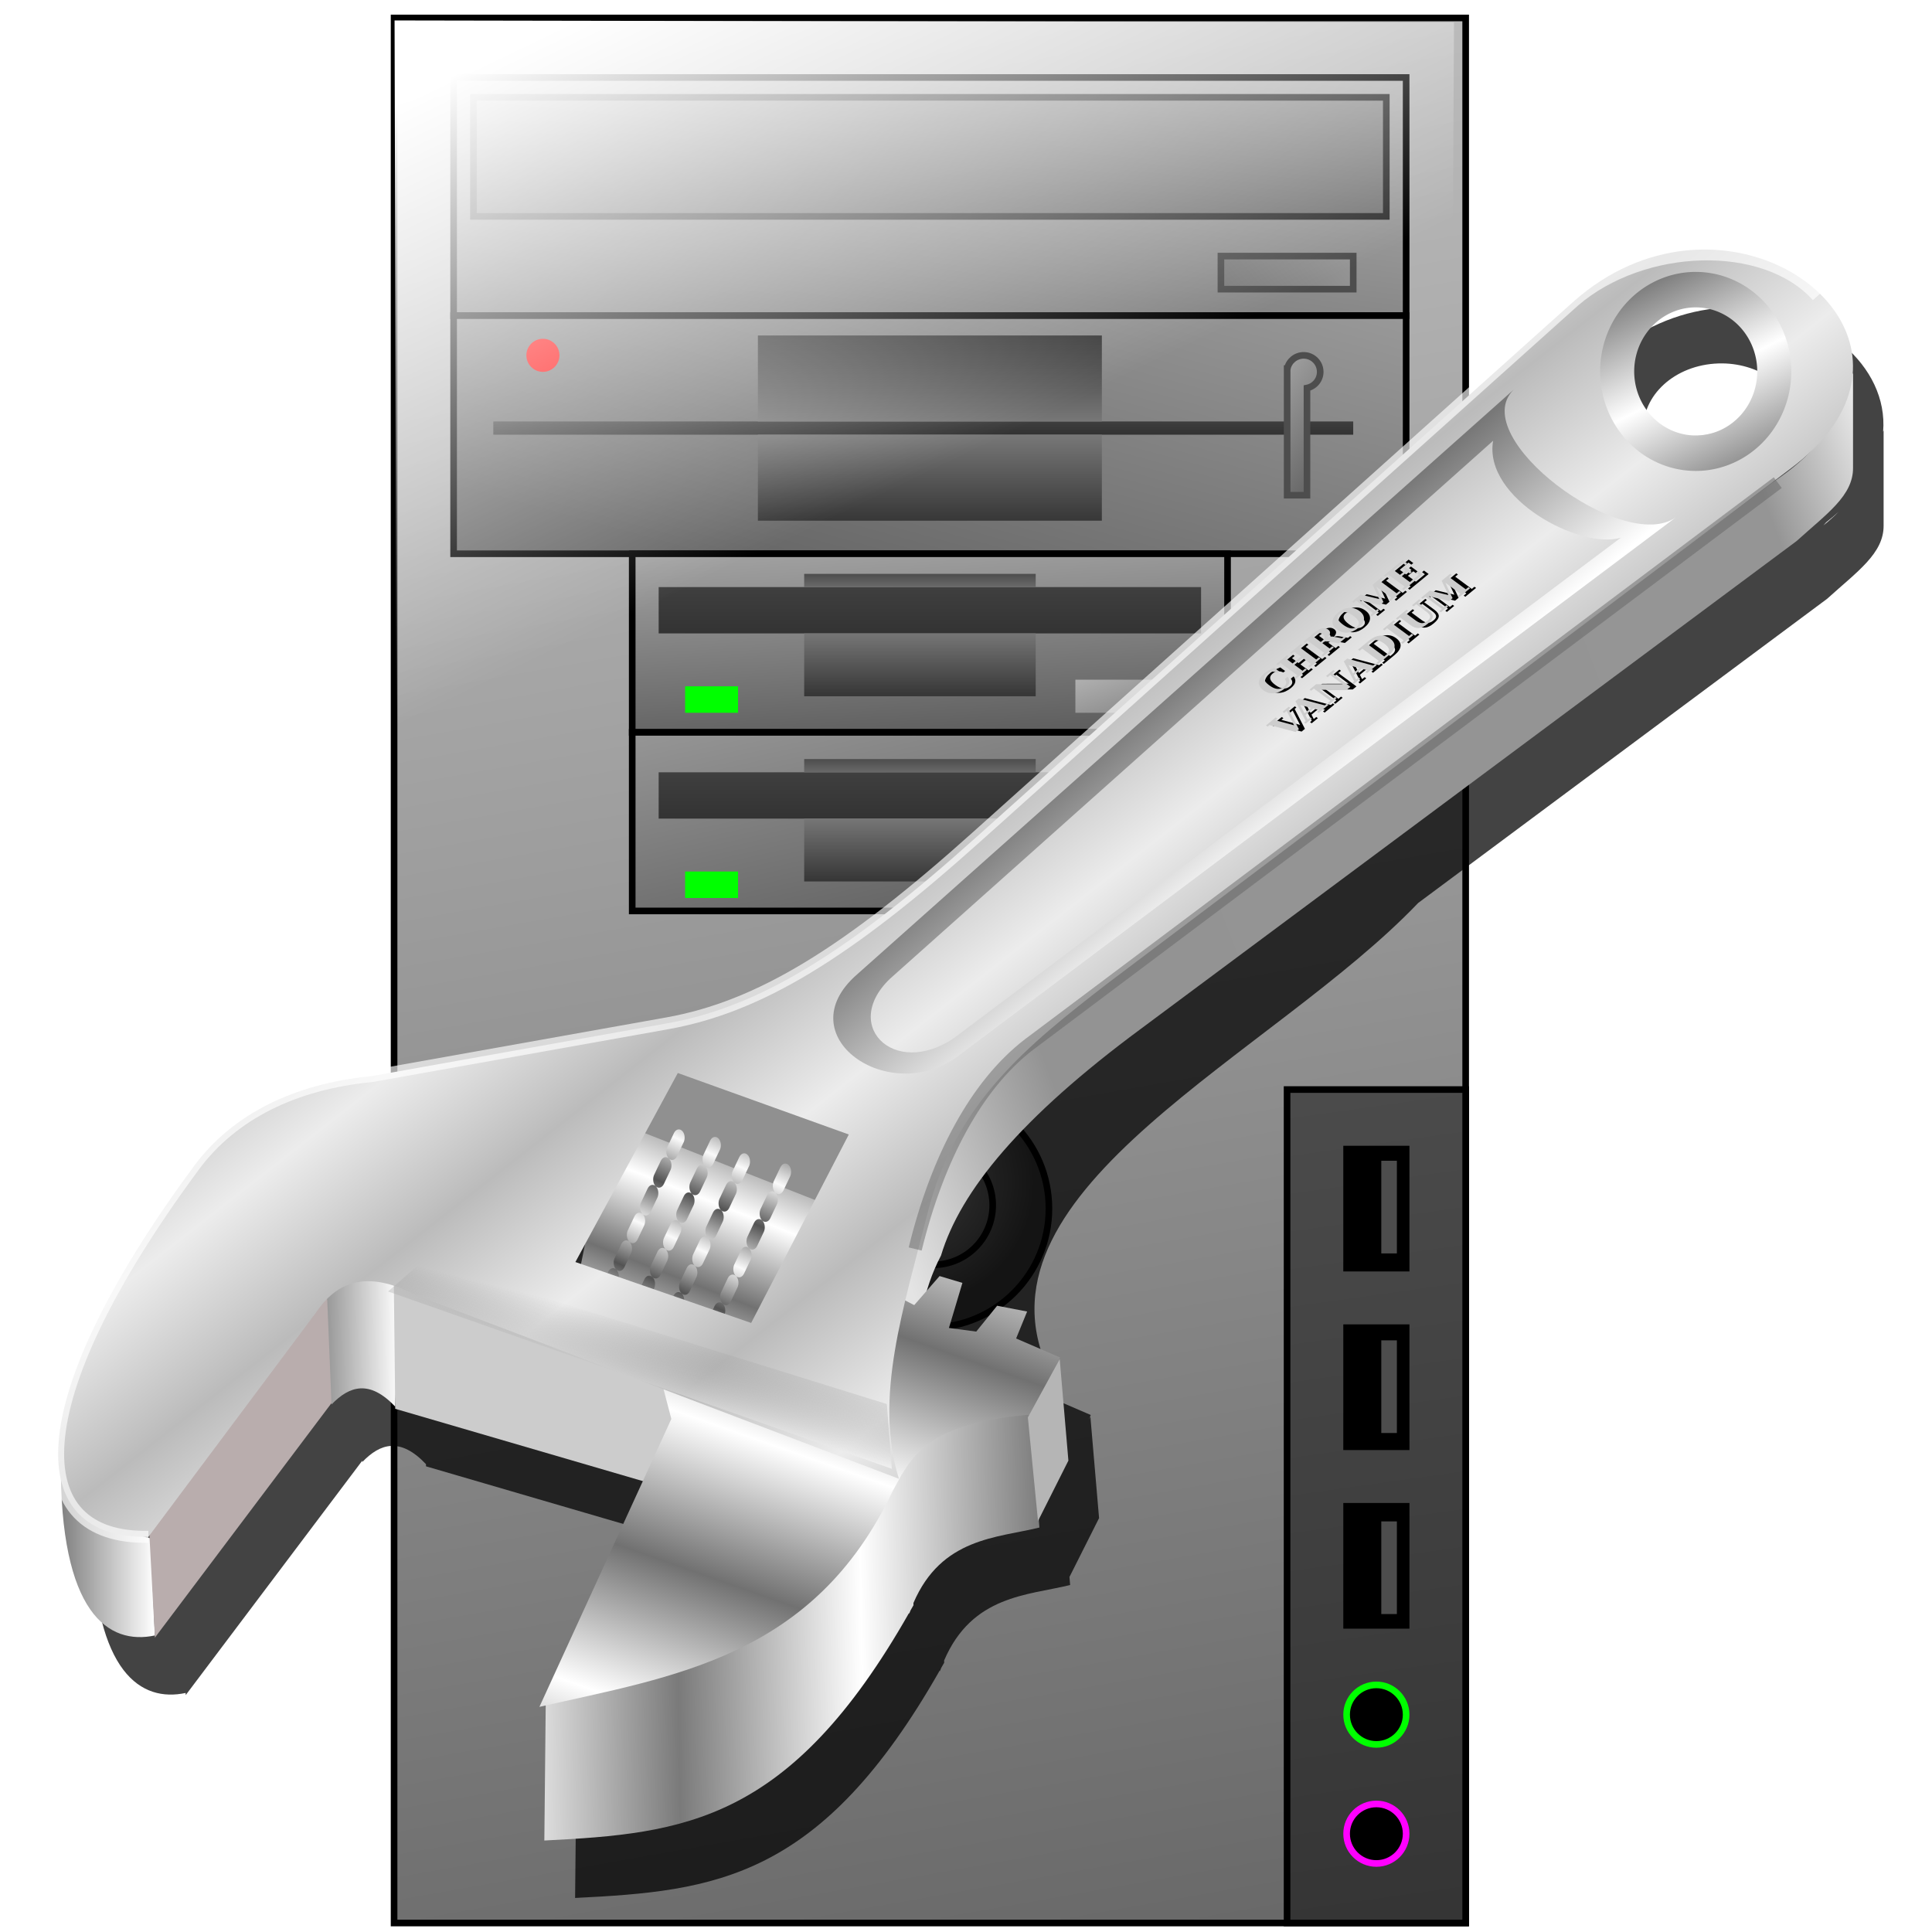 <?xml version="1.0" encoding="UTF-8" standalone="no"?>
<!-- Created with Inkscape (http://www.inkscape.org/) -->

<svg
   xmlns:dc="http://purl.org/dc/elements/1.1/"
   xmlns:cc="http://creativecommons.org/ns#"
   xmlns:rdf="http://www.w3.org/1999/02/22-rdf-syntax-ns#"
   xmlns:svg="http://www.w3.org/2000/svg"
   xmlns="http://www.w3.org/2000/svg"
   xmlns:xlink="http://www.w3.org/1999/xlink"
   xmlns:sodipodi="http://sodipodi.sourceforge.net/DTD/sodipodi-0.dtd"
   xmlns:inkscape="http://www.inkscape.org/namespaces/inkscape"
   width="255"
   height="255"
   viewBox="0 0 67.469 67.469"
   version="1.1"
   id="svg8"
   inkscape:version="0.92.5 (2060ec1f9f, 2020-04-08)"
   sodipodi:docname="gtk-preferences.svg">
  <defs
     id="defs2">
    <clipPath
       clipPathUnits="userSpaceOnUse"
       id="clipPath2059">
      <path
         d="m -10.1,231.685 c 3.559,2.506 4.832,-0.585 2.965,-3.064 -3.182,-4.225 -6.444,-9.84 -12.355,-15.913 -2.595,-2.669 -11.861,-7.808 -11.861,-7.808 0,0 -0.115,-2.188 -0.099,-3.064 0.011,-0.582 -0.566,-0.564 -0.89,-0.297 -0.782,0.645 -2.471,2.57 -2.471,2.57 l -1.68,-0.099 -1.087,-1.581 c -0.297,-0.411 -0.636,-0.346 -0.89,0 -0.545,1.85 -0.879,3.885 -3.459,3.954 l 4.448,3.954 c 7.766,1.553 15.579,5.585 20.262,14.332 0,0 4.526,5.194 7.116,7.018 z"
         id="path2061"
         sodipodi:nodetypes="csscsscccccccs"
         inkscape:connector-curvature="0"
         stroke-dasharray="none"
         stroke-opacity="1"
         fill="#ffffff"
         fill-rule="evenodd"
         stroke="none"
         stroke-linejoin="miter"
         fill-opacity="1"
         stroke-linecap="butt"
         stroke-width="0.048"
         stroke-miterlimit="4" />
    </clipPath>
    <clipPath
       id="clipPath2059-5"
       clipPathUnits="userSpaceOnUse">
      <path
         stroke-miterlimit="4"
         stroke-width="0.048"
         stroke-linecap="butt"
         fill-opacity="1"
         stroke-linejoin="miter"
         stroke="none"
         fill-rule="evenodd"
         fill="#ffffff"
         stroke-opacity="1"
         stroke-dasharray="none"
         inkscape:connector-curvature="0"
         sodipodi:nodetypes="csscsscccccccs"
         id="path2061-3"
         d="m -10.1,231.685 c 3.559,2.506 4.832,-0.585 2.965,-3.064 -3.182,-4.225 -6.444,-9.84 -12.355,-15.913 -2.595,-2.669 -11.861,-7.808 -11.861,-7.808 0,0 -0.115,-2.188 -0.099,-3.064 0.011,-0.582 -0.566,-0.564 -0.89,-0.297 -0.782,0.645 -2.471,2.57 -2.471,2.57 l -1.68,-0.099 -1.087,-1.581 c -0.297,-0.411 -0.636,-0.346 -0.89,0 -0.545,1.85 -0.879,3.885 -3.459,3.954 l 4.448,3.954 c 7.766,1.553 15.579,5.585 20.262,14.332 0,0 4.526,5.194 7.116,7.018 z" />
    </clipPath>
    <clipPath
       id="clipPath">
      <path
         fill-opacity="0.95"
         stroke="none"
         fill="#1b1b1b"
         sodipodi:nodetypes="csssscc"
         inkscape:connector-curvature="0"
         id="rect5264"
         d="m -515.73,435.564 v 5.838 c 0,9.743 -7.844,17.587 -17.587,17.587 h -135.051 c -9.743,0 -17.587,-7.844 -17.587,-17.587 v -5.838 z" />
    </clipPath>
    <clipPath
       clipPathUnits="userSpaceOnUse"
       id="clipPath2059-7">
      <path
         d="m -10.1,231.685 c 3.559,2.506 4.832,-0.585 2.965,-3.064 -3.182,-4.225 -6.444,-9.84 -12.355,-15.913 -2.595,-2.669 -11.861,-7.808 -11.861,-7.808 0,0 -0.115,-2.188 -0.099,-3.064 0.011,-0.582 -0.566,-0.564 -0.89,-0.297 -0.782,0.645 -2.471,2.57 -2.471,2.57 l -1.68,-0.099 -1.087,-1.581 c -0.297,-0.411 -0.636,-0.346 -0.89,0 -0.545,1.85 -0.879,3.885 -3.459,3.954 l 4.448,3.954 c 7.766,1.553 15.579,5.585 20.262,14.332 0,0 4.526,5.194 7.116,7.018 z"
         id="path2061-5"
         sodipodi:nodetypes="csscsscccccccs"
         inkscape:connector-curvature="0"
         stroke-dasharray="none"
         stroke-opacity="1"
         fill="#ffffff"
         fill-rule="evenodd"
         stroke="none"
         stroke-linejoin="miter"
         fill-opacity="1"
         stroke-linecap="butt"
         stroke-width="0.048"
         stroke-miterlimit="4" />
    </clipPath>
    <clipPath
       clipPathUnits="userSpaceOnUse"
       id="clipPath1162">
      <path
         stroke-miterlimit="4"
         stroke-width="0.071"
         stroke-linecap="round"
         fill-opacity="0.347"
         stroke-linejoin="round"
         stroke="none"
         fill="#000000"
         stroke-opacity="1"
         stroke-dasharray="none"
         inkscape:connector-curvature="0"
         d="m -65.65,239.846 c -9.358,0 -16.952,7.594 -16.952,16.952 0,9.358 7.594,16.941 16.952,16.941 0.292,0 0.579,-0.008 0.868,-0.022 2.123,-0.108 4.148,-0.606 5.995,-1.424 l 2.67,3.971 c -0.226,0.495 -0.245,0.964 -0.011,1.313 l 15.673,23.326 c 0.495,0.737 1.944,0.632 3.248,-0.245 1.304,-0.876 1.964,-2.177 1.468,-2.914 L -51.423,274.417 c -0.233,-0.347 -0.683,-0.499 -1.224,-0.478 l -2.558,-3.804 c 3.96,-3.1 6.507,-7.92 6.507,-13.337 0,-9.358 -7.594,-16.952 -16.952,-16.952 z m 0,2.581 c 7.929,0 14.371,6.442 14.371,14.371 0,7.929 -6.442,14.36 -14.371,14.36 -7.929,0 -14.349,-6.431 -14.349,-14.36 0,-0.248 -0.001,-0.489 0.011,-0.734 0.384,-7.586 6.657,-13.637 14.338,-13.637 z"
         id="path1164" />
    </clipPath>
    <linearGradient
       inkscape:collect="always"
       id="linearGradient2806">
      <stop
         id="stop2808"
         stop-color="white"
         stop-opacity="1" />
      <stop
         offset="1"
         id="stop2810"
         stop-color="white"
         stop-opacity="0" />
    </linearGradient>
    <linearGradient
       inkscape:collect="always"
       xlink:href="#linearGradient2806"
       id="linearGradient5278"
       gradientUnits="userSpaceOnUse"
       spreadMethod="pad"
       x1="96.23"
       y1="30.924"
       x2="112.43"
       y2="75.74"
       gradientTransform="matrix(0.324,0,0,0.431,-11.062,216.769)" />
    <linearGradient
       id="linearGradient967"
       inkscape:collect="always">
      <stop
         id="stop963"
         stop-color="#e4e4e4"
         stop-opacity="1" />
      <stop
         offset="0.17"
         id="stop973"
         stop-color="#939393"
         stop-opacity="1" />
      <stop
         offset="0.887"
         id="stop971"
         stop-color="#959595"
         stop-opacity="1" />
      <stop
         id="stop965"
         offset="1"
         stop-color="#f4f4f4"
         stop-opacity="1" />
    </linearGradient>
    <linearGradient
       id="linearGradient902"
       inkscape:collect="always">
      <stop
         id="stop898"
         stop-color="#ffffff"
         stop-opacity="1" />
      <stop
         id="stop900"
         offset="1"
         stop-color="#787878"
         stop-opacity="0" />
    </linearGradient>
    <linearGradient
       id="linearGradient1026"
       inkscape:collect="always">
      <stop
         id="stop1022"
         stop-color="#fafafa"
         stop-opacity="1" />
      <stop
         id="stop1024"
         offset="1"
         stop-color="#535353"
         stop-opacity="1" />
    </linearGradient>
    <linearGradient
       id="linearGradient1004"
       inkscape:collect="always">
      <stop
         id="stop1000"
         stop-color="#ffffff"
         stop-opacity="1" />
      <stop
         id="stop1002"
         offset="1"
         stop-color="#717171"
         stop-opacity="1" />
    </linearGradient>
    <linearGradient
       id="linearGradient887"
       inkscape:collect="always">
      <stop
         id="stop883"
         stop-color="#bbbbbb"
         stop-opacity="1" />
      <stop
         id="stop885"
         offset="1"
         stop-color="#ececec"
         stop-opacity="1" />
    </linearGradient>
    <linearGradient
       id="linearGradient876"
       inkscape:collect="always">
      <stop
         id="stop872"
         stop-color="#787878"
         stop-opacity="1" />
      <stop
         id="stop874"
         offset="1"
         stop-color="#ffffff"
         stop-opacity="1" />
    </linearGradient>
    <linearGradient
       id="linearGradient851"
       inkscape:collect="always">
      <stop
         id="stop847"
         stop-color="#7a7a7a"
         stop-opacity="1" />
      <stop
         id="stop849"
         offset="1"
         stop-color="#ffffff"
         stop-opacity="1" />
    </linearGradient>
    <linearGradient
       gradientTransform="matrix(0.368,-0.053,0.051,0.383,-41.759,53.381)"
       spreadMethod="reflect"
       gradientUnits="userSpaceOnUse"
       y2="86.43"
       x2="703.48"
       y1="49.699"
       x1="691.68"
       id="linearGradient853"
       xlink:href="#linearGradient851"
       inkscape:collect="always" />
    <linearGradient
       gradientTransform="matrix(0.437,-0.067,0.061,0.34,-36.328,21.45)"
       gradientUnits="userSpaceOnUse"
       y2="263.95"
       x2="519.62"
       y1="210.65"
       x1="478.86"
       id="linearGradient878"
       xlink:href="#linearGradient876"
       inkscape:collect="always" />
    <linearGradient
       gradientTransform="matrix(0.437,-0.051,0.061,0.365,-109.592,9.69)"
       spreadMethod="reflect"
       gradientUnits="userSpaceOnUse"
       y2="344.88"
       x2="554.21"
       y1="305.98"
       x1="526.76"
       id="linearGradient889"
       xlink:href="#linearGradient887"
       inkscape:collect="always" />
    <linearGradient
       gradientTransform="matrix(0.437,-0.063,0.061,0.455,-111.78,-36.948)"
       spreadMethod="reflect"
       gradientUnits="userSpaceOnUse"
       y2="581.98"
       x2="373.82"
       y1="544.53"
       x1="392.55"
       id="linearGradient996"
       xlink:href="#linearGradient1004"
       inkscape:collect="always" />
    <linearGradient
       gradientTransform="matrix(0.452,0,0,0.353,-29.983,-50.697)"
       spreadMethod="reflect"
       gradientUnits="userSpaceOnUse"
       y2="469.98"
       x2="413.44"
       y1="451.97"
       x1="413.44"
       id="linearGradient1006"
       xlink:href="#linearGradient1004"
       inkscape:collect="always" />
    <linearGradient
       spreadMethod="reflect"
       gradientUnits="userSpaceOnUse"
       y2="441.13"
       x2="407.3"
       y1="449.6"
       x1="401.83"
       id="linearGradient1028"
       xlink:href="#linearGradient1026"
       inkscape:collect="always" />
    <linearGradient
       gradientTransform="matrix(1.026,-0.306,0.218,1.057,-27.053,15.028)"
       gradientUnits="userSpaceOnUse"
       y2="168.42"
       x2="69.15"
       y1="177.64"
       x1="63.966"
       id="linearGradient904"
       xlink:href="#linearGradient902"
       inkscape:collect="always" />
    <linearGradient
       gradientTransform="matrix(0.939,0,0,1.4,-3.303,-37.714)"
       gradientUnits="userSpaceOnUse"
       y2="172.18"
       x2="24.19"
       y1="172.18"
       x1="10.366"
       id="linearGradient928"
       xlink:href="#linearGradient851"
       inkscape:collect="always" />
    <linearGradient
       gradientTransform="matrix(0.939,0,0,1.4,6.999,-52.506)"
       gradientUnits="userSpaceOnUse"
       y2="163.03"
       x2="47.561"
       y1="163.23"
       x1="34.35"
       id="linearGradient936"
       xlink:href="#linearGradient851"
       inkscape:collect="always" />
    <linearGradient
       gradientTransform="matrix(0.939,0,0,1.4,6.999,-52.506)"
       spreadMethod="reflect"
       gradientUnits="userSpaceOnUse"
       y2="191.59"
       x2="112.4"
       y1="192.2"
       x1="86.59"
       id="linearGradient954"
       xlink:href="#linearGradient851"
       inkscape:collect="always" />
    <linearGradient
       gradientTransform="matrix(0.939,0,0,1.4,6.999,-52.506)"
       gradientUnits="userSpaceOnUse"
       y2="79.7"
       x2="257.52"
       y1="158.15"
       x1="119.57"
       id="linearGradient969"
       xlink:href="#linearGradient967"
       inkscape:collect="always" />
    <filter
       height="1.097"
       y="-0.048"
       width="1.057"
       x="-0.029"
       id="filter1130"
       inkscape:collect="always"
       color-interpolation-filters="sRGB">
      <feGaussianBlur
         id="feGaussianBlur1132"
         stdDeviation="2.851"
         inkscape:collect="always" />
    </filter>
    <linearGradient
       inkscape:collect="always"
       xlink:href="#linearGradient1026"
       id="linearGradient3096"
       gradientUnits="userSpaceOnUse"
       x1="401.83"
       y1="449.6"
       x2="407.3"
       y2="441.13"
       spreadMethod="reflect" />
    <linearGradient
       inkscape:collect="always"
       xlink:href="#linearGradient1026"
       id="linearGradient3098"
       gradientUnits="userSpaceOnUse"
       x1="401.83"
       y1="449.6"
       x2="407.3"
       y2="441.13"
       spreadMethod="reflect" />
    <linearGradient
       inkscape:collect="always"
       xlink:href="#linearGradient1026"
       id="linearGradient3100"
       gradientUnits="userSpaceOnUse"
       x1="401.83"
       y1="449.6"
       x2="407.3"
       y2="441.13"
       spreadMethod="reflect" />
    <linearGradient
       inkscape:collect="always"
       xlink:href="#linearGradient1026"
       id="linearGradient3102"
       gradientUnits="userSpaceOnUse"
       x1="401.83"
       y1="449.6"
       x2="407.3"
       y2="441.13"
       spreadMethod="reflect" />
    <linearGradient
       id="linearGradient4340"
       inkscape:collect="always">
      <stop
         id="stop4342"
         style="stop-color:#333333"
         offset="0" />
      <stop
         id="stop4344"
         style="stop-color:#b3b3b3"
         offset="1" />
    </linearGradient>
    <linearGradient
       id="linearGradient4175"
       inkscape:collect="always">
      <stop
         id="stop4177"
         style="stop-color:#cccccc"
         offset="0" />
      <stop
         id="stop4179"
         style="stop-color:#4d4d4d"
         offset="1" />
    </linearGradient>
    <linearGradient
       id="linearGradient4169"
       inkscape:collect="always">
      <stop
         id="stop4171"
         style="stop-color:#666666"
         offset="0" />
      <stop
         id="stop4173"
         style="stop-color:#b3b3b3"
         offset="1" />
    </linearGradient>
    <linearGradient
       id="linearGradient4132"
       inkscape:collect="always">
      <stop
         id="stop4134"
         style="stop-color:#4d4d4d"
         offset="0" />
      <stop
         id="stop4136"
         style="stop-color:#b3b3b3"
         offset="1" />
    </linearGradient>
    <linearGradient
       id="linearGradient4114"
       inkscape:collect="always">
      <stop
         id="stop4116"
         style="stop-color:#333333"
         offset="0" />
      <stop
         id="stop4118"
         style="stop-color:#4d4d4d"
         offset="1" />
    </linearGradient>
    <linearGradient
       id="linearGradient4106"
       inkscape:collect="always">
      <stop
         id="stop4108"
         style="stop-color:#666666"
         offset="0" />
      <stop
         id="stop4110"
         style="stop-color:#cccccc"
         offset="1" />
    </linearGradient>
    <linearGradient
       id="linearGradient5068"
       y2="551.36"
       xlink:href="#linearGradient4114"
       gradientUnits="userSpaceOnUse"
       x2="620"
       y1="551.36"
       x1="605"
       inkscape:collect="always" />
    <linearGradient
       id="linearGradient5070"
       y2="549.86"
       xlink:href="#linearGradient4340"
       gradientUnits="userSpaceOnUse"
       x2="614"
       y1="549.86"
       x1="595.12"
       inkscape:collect="always" />
    <linearGradient
       id="linearGradient5072"
       y2="549.86"
       xlink:href="#linearGradient4175"
       gradientUnits="userSpaceOnUse"
       x2="614"
       y1="549.86"
       x1="605"
       inkscape:collect="always" />
    <linearGradient
       id="linearGradient5074"
       y2="577.36"
       xlink:href="#linearGradient4169"
       gradientUnits="userSpaceOnUse"
       x2="600"
       y1="582.36"
       x1="585"
       inkscape:collect="always" />
    <linearGradient
       id="linearGradient5076"
       y2="397.36"
       xlink:href="#linearGradient4169"
       gradientUnits="userSpaceOnUse"
       x2="435"
       y1="447.36"
       x1="430"
       inkscape:collect="always" />
    <linearGradient
       id="linearGradient5078"
       y2="432.36"
       xlink:href="#linearGradient4169"
       gradientUnits="userSpaceOnUse"
       x2="550"
       y1="462.36"
       x1="515"
       inkscape:collect="always" />
    <radialGradient
       id="radialGradient5094"
       xlink:href="#linearGradient4175"
       gradientUnits="userSpaceOnUse"
       cy="257.16"
       cx="95.96"
       gradientTransform="matrix(1,0.068,-0.068,0.998,17.773,-6.151)"
       r="18.5"
       inkscape:collect="always" />
    <linearGradient
       id="linearGradient5138"
       y2="372.36"
       xlink:href="#linearGradient4106"
       gradientUnits="userSpaceOnUse"
       x2="480"
       y1="712.36"
       x1="540"
       inkscape:collect="always" />
    <linearGradient
       id="linearGradient5140"
       y2="572.37"
       xlink:href="#linearGradient4114"
       gradientUnits="userSpaceOnUse"
       x2="367.45"
       gradientTransform="translate(173.84,-4.744)"
       y1="717.83"
       x1="387.93"
       inkscape:collect="always" />
    <linearGradient
       id="linearGradient5142"
       y2="332.44"
       xlink:href="#linearGradient4169"
       gradientUnits="userSpaceOnUse"
       x2="377.13"
       gradientTransform="translate(173.84,94.256)"
       y1="394.06"
       x1="368.51"
       inkscape:collect="always" />
    <linearGradient
       id="linearGradient5144"
       y2="332.44"
       xlink:href="#linearGradient4169"
       gradientUnits="userSpaceOnUse"
       x2="377.13"
       gradientTransform="translate(173.84,94.256)"
       y1="425.01"
       x1="351.84"
       inkscape:collect="always" />
    <linearGradient
       id="linearGradient5146"
       y2="463.86"
       xlink:href="#linearGradient4132"
       gradientUnits="userSpaceOnUse"
       x2="336.5"
       gradientTransform="translate(173.84,22.256)"
       y1="508.81"
       x1="338.94"
       inkscape:collect="always" />
    <linearGradient
       id="linearGradient5148"
       y2="463.86"
       xlink:href="#linearGradient4132"
       gradientUnits="userSpaceOnUse"
       x2="336.5"
       gradientTransform="translate(173.84,22.256)"
       y1="536.82"
       x1="352.57"
       inkscape:collect="always" />
    <linearGradient
       id="linearGradient5172"
       y2="551.36"
       xlink:href="#linearGradient4114"
       gradientUnits="userSpaceOnUse"
       x2="620"
       gradientTransform="matrix(0.286,0,0,1.585,-652.22,-394.11)"
       y1="551.36"
       x1="605"
       inkscape:collect="always" />
    <linearGradient
       id="linearGradient5174"
       y2="549.86"
       xlink:href="#linearGradient4340"
       gradientUnits="userSpaceOnUse"
       x2="614"
       gradientTransform="matrix(1.368,0,0,1.486,-1307.3,-335.94)"
       y1="549.86"
       x1="595.12"
       inkscape:collect="always" />
    <linearGradient
       id="linearGradient5176"
       y2="549.86"
       xlink:href="#linearGradient4340"
       gradientUnits="userSpaceOnUse"
       x2="614"
       gradientTransform="matrix(1.368,0,0,1.486,-350.53,-335.94)"
       y1="549.86"
       x1="595.12"
       inkscape:collect="always" />
    <linearGradient
       id="linearGradient5178"
       y2="454.36"
       xlink:href="#linearGradient4169"
       gradientUnits="userSpaceOnUse"
       x2="529"
       gradientTransform="rotate(-90,537.019,469.381)"
       y1="469.88"
       x1="517.36"
       inkscape:collect="always" />
    <linearGradient
       inkscape:collect="always"
       xlink:href="#linearGradient4114"
       id="linearGradient1320"
       gradientUnits="userSpaceOnUse"
       x1="605"
       y1="551.36"
       x2="620"
       y2="551.36" />
    <linearGradient
       inkscape:collect="always"
       xlink:href="#linearGradient4340"
       id="linearGradient1322"
       gradientUnits="userSpaceOnUse"
       x1="595.12"
       y1="549.86"
       x2="614"
       y2="549.86" />
    <linearGradient
       inkscape:collect="always"
       xlink:href="#linearGradient4175"
       id="linearGradient1324"
       gradientUnits="userSpaceOnUse"
       x1="605"
       y1="549.86"
       x2="614"
       y2="549.86" />
    <linearGradient
       inkscape:collect="always"
       xlink:href="#linearGradient4169"
       id="linearGradient1326"
       gradientUnits="userSpaceOnUse"
       x1="585"
       y1="582.36"
       x2="600"
       y2="577.36" />
  </defs>
  <sodipodi:namedview
     id="base"
     pagecolor="#ff0000"
     bordercolor="#666666"
     borderopacity="1.0"
     inkscape:pageopacity="0"
     inkscape:pageshadow="2"
     inkscape:zoom="3.5058824"
     inkscape:cx="127.5"
     inkscape:cy="127.5"
     inkscape:document-units="px"
     inkscape:current-layer="layer1"
     showgrid="false"
     inkscape:snap-to-guides="false"
     inkscape:snap-grids="false"
     inkscape:snap-others="false"
     inkscape:object-nodes="false"
     inkscape:snap-nodes="false"
     inkscape:snap-global="false"
     inkscape:window-width="1920"
     inkscape:window-height="1056"
     inkscape:window-x="0"
     inkscape:window-y="0"
     inkscape:window-maximized="1"
     units="px"
     showguides="false" />
  <g
     inkscape:label="Layer 1"
     inkscape:groupmode="layer"
     id="layer1"
     transform="translate(0,-229.531)">
    <g
       id="g4815"
       transform="matrix(0.231,0,0,0.231,-78.638,133.979)">
      <rect
         x="400"
         y="416.36"
         stroke-miterlimit="10"
         width="162"
         height="288"
         style="fill:url(#linearGradient5138);stroke:#000000;stroke-miterlimit:10"
         id="rect3020" />
      <rect
         x="535"
         y="578.36"
         stroke-miterlimit="10"
         width="27"
         height="126"
         style="fill:url(#linearGradient5140);stroke:#000000;stroke-miterlimit:10"
         id="rect4207" />
      <rect
         x="544"
         y="587.36"
         stroke-miterlimit="10"
         width="9"
         height="18"
         style="fill:#000000;stroke:#000000;stroke-miterlimit:10"
         id="rect4209" />
      <rect
         x="544"
         y="614.36"
         stroke-miterlimit="10"
         width="9"
         height="18"
         style="fill:#000000;stroke:#000000;stroke-miterlimit:10"
         id="rect4211" />
      <rect
         x="544"
         y="641.36"
         stroke-miterlimit="10"
         width="9"
         height="18"
         style="fill:#000000;stroke:#000000;stroke-miterlimit:10"
         id="rect4213" />
      <circle
         r="4.5"
         stroke-miterlimit="10"
         transform="translate(382,299.36)"
         cy="373.5"
         cx="166.5"
         style="fill:#000000;stroke:#00ff00;stroke-miterlimit:10"
         id="circle4215" />
      <circle
         r="4.5"
         stroke-miterlimit="10"
         transform="translate(382,299.36)"
         cy="391.5"
         cx="166.5"
         style="fill:#000000;stroke:#ff00ff;stroke-miterlimit:10"
         id="circle4217" />
      <rect
         x="548.99"
         y="643.39"
         stroke-miterlimit="10"
         width="2.864"
         height="14.516"
         style="fill:#4d4d4d;stroke:#000000;stroke-width:0.507;stroke-miterlimit:10"
         id="rect4219" />
      <rect
         x="548.99"
         y="616.02"
         stroke-miterlimit="10"
         width="2.864"
         height="14.516"
         style="fill:#4d4d4d;stroke:#000000;stroke-width:0.507;stroke-miterlimit:10"
         id="rect4221" />
      <rect
         x="548.99"
         y="588.87"
         stroke-miterlimit="10"
         width="2.864"
         height="14.516"
         style="fill:#4d4d4d;stroke:#000000;stroke-width:0.507;stroke-miterlimit:10"
         id="rect4223" />
      <rect
         x="409"
         y="425.36"
         stroke-miterlimit="10"
         width="144"
         height="36"
         style="fill:url(#linearGradient5142);stroke:#000000;stroke-miterlimit:10"
         id="rect4234" />
      <rect
         x="409"
         y="461.36"
         stroke-miterlimit="10"
         width="144"
         height="36"
         style="fill:url(#linearGradient5144);stroke:#000000;stroke-miterlimit:10"
         id="rect4236" />
      <rect
         x="436"
         y="497.36"
         stroke-miterlimit="10"
         width="90"
         height="27"
         style="fill:url(#linearGradient5146);stroke:#000000;stroke-miterlimit:10"
         id="rect4242" />
      <rect
         x="436"
         y="524.36"
         stroke-miterlimit="10"
         width="90"
         height="27"
         style="fill:url(#linearGradient5148);stroke:#000000;stroke-miterlimit:10"
         id="rect4244" />
      <circle
         r="18"
         stroke-miterlimit="10"
         transform="translate(382,335.36)"
         cy="261"
         cx="99"
         style="fill:url(#radialGradient5094);stroke:#000000;stroke-miterlimit:10"
         id="circle4250" />
      <path
         d="m 481.5,605.36 c -5.238,0 -9.5,-4.262 -9.5,-9.5 0,-2.538 0.988,-4.923 2.783,-6.717 l 0.707,0.707 c -1.605,1.605 -2.49,3.74 -2.49,6.01 0,4.687 3.813,8.5 8.5,8.5 4.687,0 8.5,-3.813 8.5,-8.5 0,-2.271 -0.884,-4.405 -2.49,-6.01 l 0.707,-0.707 c 1.794,1.794 2.783,4.18 2.783,6.717 0,5.238 -4.262,9.5 -9.5,9.5 z m 0.5,-18.5 h -1 v 9 h 1 z"
         inkscape:connector-curvature="0"
         id="path4252" />
      <g
         transform="rotate(-90,522.019,592.381)"
         id="g4386">
        <rect
           x="605"
           y="510.36"
           width="7"
           height="82"
           style="fill:url(#linearGradient1320)"
           id="rect4388" />
        <rect
           x="595.5"
           y="532.36"
           width="9.5"
           height="35"
           style="fill:url(#linearGradient1322)"
           id="rect4390" />
        <rect
           x="612"
           y="532.36"
           width="2"
           height="35"
           style="fill:url(#linearGradient1324)"
           id="rect4392" />
        <rect
           x="593"
           y="514.36"
           width="4"
           height="8"
           style="fill:#00ff00"
           id="rect4394" />
        <rect
           x="593"
           y="573.36"
           width="5"
           height="14.5"
           style="fill:url(#linearGradient1326)"
           id="rect4396" />
      </g>
      <g
         id="g4468">
        <rect
           x="412"
           y="428.36"
           width="138"
           height="18"
           style="fill:url(#linearGradient5076);stroke:#333333"
           id="rect4446" />
        <rect
           x="525"
           y="452.36"
           width="20"
           height="5"
           style="fill:url(#linearGradient5078);stroke:#4d4d4d"
           id="rect4450" />
      </g>
      <g
         transform="rotate(-90,536.019,606.381)"
         id="g4590">
        <rect
           x="605"
           y="510.36"
           width="7"
           height="82"
           style="fill:url(#linearGradient5068)"
           id="rect4592" />
        <rect
           x="595.5"
           y="532.36"
           width="9.5"
           height="35"
           style="fill:url(#linearGradient5070)"
           id="rect4594" />
        <rect
           x="612"
           y="532.36"
           width="2"
           height="35"
           style="fill:url(#linearGradient5072)"
           id="rect4596" />
        <rect
           x="593"
           y="514.36"
           width="4"
           height="8"
           style="fill:#00ff00"
           id="rect4598" />
        <rect
           x="593"
           y="573.36"
           width="5"
           height="14.5"
           style="fill:url(#linearGradient5074)"
           id="rect4600" />
      </g>
      <g
         id="g4784">
        <g
           id="g4644">
          <rect
             x="-479.36"
             y="415"
             width="2"
             height="130"
             transform="rotate(-90)"
             style="fill:url(#linearGradient5172)"
             id="rect4474" />
          <rect
             x="-492.36"
             y="455"
             width="13"
             height="52"
             transform="rotate(-90)"
             style="fill:url(#linearGradient5174)"
             id="rect4476" />
          <rect
             x="464.36"
             y="455"
             width="13"
             height="52"
             transform="matrix(0,1,1,0,0,0)"
             style="fill:url(#linearGradient5176)"
             id="rect4505" />
          <path
             inkscape:transform-center-x="-0.51282"
             inkscape:connector-curvature="0"
             inkscape:transform-center-y="8.5714274"
             sodipodi:nodetypes="cccsscccc"
             d="m 535.01,488.51 h 3 v -16.205 c 1.139,-0.233 2,-1.229 2,-2.438 0,-1.381 -1.119,-2.5 -2.5,-2.5 -1.208,0 -2.236,0.861 -2.469,2 H 535.01 v 0.5 z"
             style="fill:url(#linearGradient5178);stroke:#4d4d4d"
             id="path4511" />
        </g>
        <circle
           transform="translate(0,-2.5)"
           style="fill:#ff0000"
           id="path4782"
           cx="422.5"
           cy="469.862"
           r="2.5" />
      </g>
    </g>
    <path
       inkscape:connector-curvature="0"
       d="m 50.777,230.31 -36.998,-0.065 0.075,29.449 c 5.558,-7.225 27.057,0.195 36.763,0.212 z"
       id="path3975"
       sodipodi:nodetypes="ccccc"
       style="fill:url(#linearGradient5278);fill-opacity:1;stroke:none;stroke-width:0.373" />
    <g
       id="g3094"
       transform="matrix(0.265,0,0,0.265,0.269,229.957)">
      <path
         transform="matrix(0.992,0,0,1.479,-0.422,-68.257)"
         sodipodi:nodetypes="cccccccccsccccccccccccccccccccccccccccccccccccccccccccccccccccccc"
         inkscape:connector-curvature="0"
         id="path975"
         d="m 230.464,72.453 c -1.064,-0.017 -2.145,0.013 -3.237,0.094 -4.891,0.362 -9.989,1.74 -14.625,4.473 L 133.254,124.746 c -17.231,10.364 -28.9,15.169 -41.15,16.635 l -4.486,0.538 -3.727,-0.976 0.024,1.419 -31.077,3.72 c -10.299,0.675 -18.48,3.391 -23.563,8.006 -14.36,13.04 -19.565,22.584 -17.666,27.969 0.405,12.12 6.581,14.693 12.45,13.851 l 0.015,0.19 23.452,-20.885 0.007,0.118 c 2.386,-1.668 5.051,-2.221 8.457,0.19 l 0.004,0.194 32.888,6.443 -13.738,20.109 c 0.279,-0.043 0.56,-0.083 0.839,-0.126 l -0.183,12.033 c 18.583,-0.62 32.645,-1.62 48.452,-20.283 l 0.004,0.092 c 0.056,-0.109 0.123,-0.201 0.181,-0.307 0.132,-0.157 0.264,-0.304 0.395,-0.464 l -0.008,-0.198 c 3.726,-5.824 11.109,-5.794 16.737,-6.724 l -0.087,-0.717 3.932,-5.244 -1.153,-9.037 -0.222,0.272 0.268,-0.423 -5.837,-1.689 1.462,-2.402 -1.415,-0.183 c -10.392,-15.927 29.983,-27.792 49.281,-41.344 l 54.337,-27.108 c 4.009,-2.437 7.536,-4.044 7.5,-6.537 v -8.461 c -0.022,0.038 -0.041,0.075 -0.063,0.113 0.717,-5.88 -8.262,-10.91 -19.1,-11.079 z m -2.777,4.994 c 5.243,-0.11 9.885,2.023 10.625,4.998 0.052,0.208 0.082,0.415 0.094,0.621 l -6.678,5.602 c -0.709,0.15 -1.455,0.264 -2.238,0.325 -5.662,0.443 -10.892,-1.773 -11.682,-4.946 -0.79,-3.174 3.161,-6.106 8.823,-6.548 0.354,-0.028 0.706,-0.044 1.055,-0.052 z m 15.976,13.211 c -0.598,0.399 -1.269,0.804 -2.031,1.216 0.129,-0.092 0.248,-0.182 0.373,-0.273 0.589,-0.312 1.143,-0.626 1.657,-0.942 z m -156.084,62.508 23.629,4.629 -7.936,10.275 -23.348,-5.429 z m -64.233,33.834 0.018,0.231 c -0.244,-0.036 -0.48,-0.077 -0.715,-0.12 0.191,5.8e-4 0.372,0.009 0.567,0.006 z"
         stroke-opacity="1"
         fill="#000000"
         filter="url(#filter1130)"
         stroke="none"
         stroke-linejoin="miter"
         fill-opacity="0.735"
         stroke-linecap="butt"
         stroke-width="0.946" />
      <path
         sodipodi:nodetypes="ccccccccccc"
         inkscape:connector-curvature="0"
         id="path961"
         d="m 243.179,47.508 v 12.516 c 0.036,3.688 -3.462,6.066 -7.44,9.671 l -86.421,64.286 c -15.803,11.681 -23.768,21.341 -26.327,29.868 -4.829,9.207 -2.845,19.511 -1.335,27.307 l -4.96,1.707 c -0.757,-9.482 -0.316,-18.963 2.48,-28.445 1.868,-17.856 14.613,-29.474 29.57,-39.823 l 83.75,-62.58 c 8.136,-5.36 8.883,-9.873 10.683,-14.507 z"
         stroke-opacity="1"
         fill="url(#linearGradient969)"
         stroke="none"
         stroke-linejoin="miter"
         fill-opacity="1"
         stroke-linecap="butt"
         stroke-width="1.146" />
      <path
         d="m 79.684,135.404 37.201,14.507 v 13.369 L 79.875,152.471 Z"
         id="path956"
         inkscape:connector-curvature="0"
         sodipodi:nodetypes="ccccc"
         stroke-opacity="1"
         fill="#909090"
         stroke="none"
         stroke-linejoin="miter"
         fill-opacity="1"
         stroke-linecap="butt"
         stroke-width="1.146" />
      <g
         transform="matrix(0.931,-0.173,0.159,1.895,-16.099,-87.08)"
         id="g906">
        <rect
           id="rect998"
           width="29.602"
           height="12.98"
           x="140.8"
           y="105.82"
           transform="matrix(0.959,0.282,-0.517,0.856,0,0)"
           opacity="1"
           stroke-dasharray="none"
           stroke-opacity="1"
           fill="url(#linearGradient1006)"
           stroke="none"
           stroke-linejoin="round"
           fill-opacity="1"
           stroke-linecap="square"
           stroke-width="0.399"
           stroke-miterlimit="4" />
        <g
           id="g1020"
           transform="matrix(0.466,-0.045,0.065,0.325,-126.344,11.929)"
           stroke="url(#linearGradient1028)">
          <path
             sodipodi:nodetypes="cc"
             inkscape:connector-curvature="0"
             id="path1008"
             d="m 369.746,456.559 36.301,-31.666"
             stroke-dasharray="3.5 3.5"
             stroke-opacity="1"
             fill="none"
             stroke="url(#linearGradient3096)"
             stroke-linejoin="miter"
             stroke-linecap="round"
             stroke-width="3.5"
             stroke-dashoffset="0"
             stroke-miterlimit="4" />
          <path
             d="m 379.777,460.947 36.301,-31.666"
             id="path1010"
             inkscape:connector-curvature="0"
             sodipodi:nodetypes="cc"
             stroke-dasharray="3.5 3.5"
             stroke-opacity="1"
             fill="none"
             stroke="url(#linearGradient3098)"
             stroke-linejoin="miter"
             stroke-linecap="round"
             stroke-width="3.5"
             stroke-dashoffset="0"
             stroke-miterlimit="4" />
          <path
             sodipodi:nodetypes="cc"
             inkscape:connector-curvature="0"
             id="path1012"
             d="m 387.3,466.59 36.301,-31.666"
             stroke-dasharray="3.5 3.5"
             stroke-opacity="1"
             fill="none"
             stroke="url(#linearGradient3100)"
             stroke-linejoin="miter"
             stroke-linecap="round"
             stroke-width="3.5"
             stroke-dashoffset="0"
             stroke-miterlimit="4" />
          <path
             d="m 398.586,471.919 36.301,-31.666"
             id="path1014"
             inkscape:connector-curvature="0"
             sodipodi:nodetypes="cc"
             stroke-dasharray="3.5 3.5"
             stroke-opacity="1"
             fill="none"
             stroke="url(#linearGradient3102)"
             stroke-linejoin="miter"
             stroke-linecap="round"
             stroke-width="3.5"
             stroke-dashoffset="0"
             stroke-miterlimit="4" />
        </g>
      </g>
      <path
         sodipodi:nodetypes="cccc"
         inkscape:connector-curvature="0"
         id="path910"
         d="m 18.827,201.112 0.572,12.8 c -6.098,1.314 -12.552,-2.865 -12.4,-23.041 2.536,4.3 5.739,8.967 11.828,10.24 z"
         stroke-opacity="1"
         fill="url(#linearGradient928)"
         stroke="none"
         stroke-linejoin="miter"
         fill-opacity="1"
         stroke-linecap="butt"
         stroke-width="1.146" />
      <path
         sodipodi:nodetypes="ccccc"
         inkscape:connector-curvature="0"
         id="path912"
         d="m 18.636,199.975 0.763,14.223 24.419,-32.428 -1.908,-13.938 z"
         stroke-opacity="1"
         fill="#b9adad"
         stroke="none"
         stroke-linejoin="miter"
         fill-opacity="1"
         stroke-linecap="butt"
         stroke-width="1.146" />
      <path
         sodipodi:nodetypes="ccccc"
         inkscape:connector-curvature="0"
         id="path914"
         d="m 42.102,169.538 0.572,13.938 c 2.368,-2.468 5.013,-3.287 8.394,0.284 l 0.572,-16.498 c -4.739,-3.116 -7.852,-2.193 -9.539,2.276 z"
         stroke-opacity="1"
         fill="url(#linearGradient936)"
         stroke="none"
         stroke-linejoin="miter"
         fill-opacity="1"
         stroke-linecap="butt"
         stroke-width="1.146" />
      <path
         sodipodi:nodetypes="ccccc"
         inkscape:connector-curvature="0"
         id="path916"
         d="m 50.877,166.978 37.201,14.507 v 13.369 L 51.068,184.045 Z"
         stroke-opacity="1"
         fill="#cccccc"
         stroke="none"
         stroke-linejoin="miter"
         fill-opacity="1"
         stroke-linecap="butt"
         stroke-width="1.146" />
      <path
         sodipodi:nodetypes="ccccccccccc"
         inkscape:connector-curvature="0"
         id="path918"
         d="m 134.628,183.193 c -5.782,1.79 -15.336,2.927 -16.844,9.499 -9.758,15.496 -23.837,26.5 -46.875,29.469 l -0.191,18.775 c 18.437,-0.917 32.389,-2.395 48.071,-30.003 l 0.004,0.137 c 0.056,-0.161 0.122,-0.298 0.18,-0.454 0.131,-0.232 0.262,-0.45 0.392,-0.686 l -0.008,-0.292 c 3.696,-8.615 11.022,-8.572 16.605,-9.947 z"
         stroke-opacity="1"
         fill="url(#linearGradient954)"
         stroke="none"
         stroke-linejoin="miter"
         fill-opacity="1"
         stroke-linecap="butt"
         stroke-width="1.146" />
      <path
         sodipodi:nodetypes="ccccccccccccccccc"
         inkscape:connector-curvature="0"
         id="path988"
         d="m 83.501,170.255 3.952,15.13 -17.384,37.939 c 17.76,-4.06 36.174,-6.532 46.573,-28.478 2.448,-4.454 4.321,-9.072 18.868,-10.089 l 3.171,-7.477 -5.791,-2.501 1.45,-3.552 -3.953,-0.763 -2.753,3.407 -3.595,-0.481 1.772,-5.937 -3.009,-0.9 -3.339,3.826 -9.649,-4.948 -3.991,10.937 z"
         stroke-opacity="1"
         fill="url(#linearGradient996)"
         stroke="none"
         stroke-linejoin="miter"
         fill-opacity="1"
         stroke-linecap="butt"
         stroke-width="0.45" />
      <path
         sodipodi:nodetypes="ccsccsccccsccccccccccccc"
         inkscape:connector-curvature="0"
         id="path836"
         d="m 220.956,31.425 c -4.853,0.535 -9.911,2.573 -14.51,6.617 L 127.72,108.644 c -17.095,15.331 -28.673,22.439 -40.826,24.608 l -38.957,6.954 c -10.218,0.999 -18.335,5.017 -23.378,11.844 -23.253,31.485 -22.343,49.214 -6.01,48.859 l 22.071,-29.539 c 2.708,-4.007 6.59,-5.723 13.091,-2.331 l 63.735,24.225 c -3.355,-10.7 0.667,-22.612 3.782,-35.044 3.627,-14.476 13.296,-22.162 23.541,-30.105 l 90.088,-67.902 c 18.145,-13.451 3.431,-30.701 -13.9,-28.789 z m -0.591,7.326 c 5.617,-0.655 10.806,2.621 11.589,7.316 0.783,4.695 -3.136,9.031 -8.753,9.686 -5.617,0.655 -10.806,-2.62 -11.59,-7.315 -0.784,-4.695 3.136,-9.032 8.753,-9.687 z M 88.306,139.793 l 22.534,8.103 -12.866,24.837 -23.163,-8.03 z"
         stroke-opacity="1"
         fill="url(#linearGradient889)"
         stroke="none"
         stroke-linejoin="miter"
         fill-opacity="1"
         stroke-linecap="butt"
         stroke-width="0.403" />
      <path
         inkscape:connector-curvature="0"
         id="path959"
         d="m 134.437,185.183 4.197,-7.68 1.145,13.369 -4.006,7.965 z"
         stroke-opacity="1"
         fill="#b5b5b5"
         stroke="none"
         stroke-linejoin="miter"
         fill-opacity="1"
         stroke-linecap="butt"
         stroke-width="1.146" />
      <path
         d="m 119.588,162.986 c 2.945,-12.013 8.082,-21.631 14.996,-26.941 l 98.673,-74.052"
         id="path1040"
         inkscape:connector-curvature="0"
         sodipodi:nodetypes="ccc"
         stroke-dasharray="none"
         stroke-opacity="0.47"
         fill="none"
         stroke="#626262"
         stroke-linejoin="miter"
         fill-opacity="1"
         stroke-linecap="butt"
         stroke-width="1.756"
         stroke-miterlimit="4" />
      <path
         sodipodi:nodetypes="ccccccccccccc"
         inkscape:connector-curvature="0"
         id="path865"
         d="m 198.429,49.768 -86.487,77.023 c -9.329,8.113 4.18,17.483 13.257,10.801 l 94.618,-71.013 c -6.955,4.874 -27.635,-10.568 -21.387,-16.81 z m 21.387,16.81 c 0.117,-0.082 0.231,-0.169 0.34,-0.263 z M 195.749,56.476 c -1.315,7.592 11.489,14.408 16.844,12.766 L 125.617,134.506 c -8.133,6.537 -16.078,-0.669 -9.363,-7.12 z"
         stroke-opacity="1"
         fill="url(#linearGradient878)"
         stroke="none"
         stroke-linejoin="miter"
         fill-opacity="1"
         stroke-linecap="butt"
         stroke-width="0.391" />
      <g
         inkscape:transform-center-y="-3.4254307"
         inkscape:transform-center-x="3.4460232"
         transform="matrix(0.283,-0.233,0.268,0.198,-8.393,135.608)"
         id="g986">
        <g
           aria-label="  CHROME VANADIUM"
           id="text893"
           font-family="serif"
           fill="#000000"
           stroke="none"
           font-style="normal"
           word-spacing="0"
           line-height="1.25"
           fill-opacity="1"
           font-weight="bold"
           font-stretch="normal"
           letter-spacing="0"
           font-variant="normal"
           font-size="13.333">
          <path
             inkscape:connector-curvature="0"
             d="m 405.991,234.916 q -0.384,1.504 -1.38,2.233 -0.996,0.729 -2.676,0.729 -2.461,0 -3.893,-1.354 -1.426,-1.361 -1.426,-3.685 0,-2.331 1.426,-3.685 1.432,-1.361 3.893,-1.361 0.866,0 1.803,0.208 0.938,0.208 1.986,0.632 v 2.389 h -0.827 q -0.254,-1.224 -0.924,-1.829 -0.671,-0.612 -1.771,-0.612 -1.419,0 -2.109,1.048 -0.69,1.042 -0.69,3.21 0,2.168 0.69,3.21 0.69,1.042 2.122,1.042 0.97,0 1.582,-0.54 0.618,-0.54 0.898,-1.634 z"
             id="path897" />
          <path
             inkscape:connector-curvature="0"
             d="m 407.306,237.689 v -0.788 h 1.243 v -8.145 h -1.243 v -0.788 h 5 v 0.788 h -1.25 v 3.268 h 3.867 v -3.268 h -1.243 v -0.788 h 5 v 0.788 h -1.25 v 8.145 h 1.25 v 0.788 h -5 v -0.788 h 1.243 v -3.984 h -3.867 v 3.984 h 1.25 v 0.788 z"
             id="path899" />
          <path
             inkscape:connector-curvature="0"
             d="m 426.362,232.943 q 0.579,0.085 0.977,0.384 0.397,0.299 0.69,0.866 l 1.419,2.708 h 0.996 v 0.788 h -3.197 l -1.549,-2.936 q -0.449,-0.911 -0.768,-1.159 -0.312,-0.254 -0.872,-0.254 h -0.397 v 3.561 h 1.25 v 0.788 h -5 v -0.788 h 1.243 v -8.145 h -1.243 v -0.788 h 5.547 q 1.693,0 2.611,0.684 0.924,0.677 0.924,1.927 0,1.016 -0.658,1.608 -0.651,0.586 -1.973,0.755 z m -2.702,-0.384 h 0.853 q 0.911,0 1.4,-0.495 0.495,-0.495 0.495,-1.413 0,-0.918 -0.495,-1.406 -0.488,-0.488 -1.4,-0.488 h -0.853 z"
             id="path901" />
          <path
             inkscape:connector-curvature="0"
             d="m 436.18,237.091 q 1.243,0 1.849,-1.048 0.605,-1.048 0.605,-3.203 0,-2.161 -0.605,-3.21 -0.605,-1.048 -1.849,-1.048 -1.237,0 -1.849,1.061 -0.605,1.055 -0.605,3.197 0,2.135 0.605,3.197 0.612,1.055 1.849,1.055 z m 0,0.788 q -2.454,0 -3.848,-1.341 -1.393,-1.341 -1.393,-3.698 0,-2.357 1.393,-3.698 1.4,-1.348 3.848,-1.348 2.454,0 3.848,1.341 1.393,1.341 1.393,3.704 0,2.357 -1.4,3.698 -1.393,1.341 -3.841,1.341 z"
             id="path903" />
          <path
             inkscape:connector-curvature="0"
             d="m 442.554,237.689 v -0.788 h 1.237 v -8.145 h -1.237 v -0.788 h 4.01 l 2.773,6.237 2.786,-6.237 h 4.004 v 0.788 h -1.243 v 8.145 h 1.243 v 0.788 h -5 v -0.788 h 1.237 v -7.415 l -3.014,6.777 h -1.647 l -3.001,-6.777 v 7.415 h 1.237 v 0.788 z"
             id="path905" />
          <path
             inkscape:connector-curvature="0"
             d="m 457.385,237.689 v -0.788 h 1.243 v -8.145 h -1.243 v -0.788 h 8.737 v 2.292 h -0.898 v -1.4 h -4.089 v 3.118 h 2.546 v -1.237 h 0.892 v 3.359 h -0.892 v -1.237 h -2.546 v 3.932 h 4.212 v -1.4 h 0.892 v 2.292 z"
             id="path907" />
          <path
             inkscape:connector-curvature="0"
             d="m 397.32,244.636 v 0.788 h -0.814 l -3.665,8.932 h -1.549 l -3.665,-8.932 h -0.918 v -0.788 h 4.557 v 0.788 h -0.944 l 2.624,6.439 2.643,-6.439 h -1.159 v -0.788 z"
             id="path909" />
          <path
             inkscape:connector-curvature="0"
             d="m 395.978,254.356 v -0.788 h 0.794 l 3.659,-8.932 h 1.556 l 3.665,8.932 h 0.924 v 0.788 h -4.551 v -0.788 h 0.951 l -0.801,-1.986 h -3.652 l -0.814,1.986 h 1.159 v 0.788 z m 2.865,-3.561 h 3.014 l -1.497,-3.717 z"
             id="path911" />
          <path
             inkscape:connector-curvature="0"
             d="m 407.007,254.356 v -0.788 h 1.243 v -8.145 H 407.007 v -0.788 h 3.04 l 5.866,6.882 v -6.094 h -1.237 v -0.788 h 3.398 v 0.788 h -1.243 v 8.932 h -1.706 l -5.957,-7.025 v 6.237 h 1.237 v 0.788 z"
             id="path913" />
          <path
             inkscape:connector-curvature="0"
             d="m 418.504,254.356 v -0.788 h 0.794 l 3.659,-8.932 h 1.556 l 3.665,8.932 h 0.924 v 0.788 h -4.551 v -0.788 h 0.951 l -0.801,-1.986 h -3.652 l -0.814,1.986 h 1.159 v 0.788 z m 2.865,-3.561 h 3.014 l -1.497,-3.717 z"
             id="path915" />
          <path
             inkscape:connector-curvature="0"
             d="m 433.322,253.568 h 0.905 q 1.523,0 2.227,-0.977 0.71,-0.977 0.71,-3.105 0,-2.116 -0.703,-3.086 -0.703,-0.977 -2.233,-0.977 h -0.905 z m -3.75,0.788 v -0.788 h 1.243 v -8.145 h -1.243 v -0.788 h 4.987 q 2.617,0 4.004,1.25 1.387,1.25 1.387,3.6 0,2.363 -1.393,3.62 -1.387,1.25 -3.997,1.25 z"
             id="path917" />
          <path
             inkscape:connector-curvature="0"
             d="m 441.135,254.356 v -0.788 h 1.243 v -8.145 h -1.243 v -0.788 h 5 v 0.788 h -1.25 v 8.145 h 1.25 v 0.788 z"
             id="path919" />
          <path
             inkscape:connector-curvature="0"
             d="m 448.452,245.424 h -1.237 v -0.788 h 5 v 0.788 h -1.243 v 4.863 q 0,1.816 0.566,2.546 0.566,0.723 1.94,0.723 1.341,0 1.901,-0.729 0.566,-0.736 0.566,-2.539 v -4.863 h -1.237 v -0.788 h 3.385 v 0.788 h -1.243 v 5 q 0,2.227 -0.964,3.177 -0.964,0.944 -3.236,0.944 -2.259,0 -3.229,-0.957 -0.97,-0.957 -0.97,-3.177 z"
             id="path921" />
          <path
             inkscape:connector-curvature="0"
             d="m 458.96,254.356 v -0.788 h 1.237 v -8.145 h -1.237 v -0.788 h 4.01 l 2.773,6.237 2.786,-6.237 h 4.004 v 0.788 h -1.243 v 8.145 h 1.243 v 0.788 h -5 v -0.788 h 1.237 v -7.415 l -3.014,6.777 h -1.647 l -3.001,-6.777 v 7.415 h 1.237 v 0.788 z"
             id="path923" />
        </g>
        <g
           id="g954"
           aria-label="  CHROME VANADIUM"
           transform="translate(-1.441,-1.441)"
           font-family="serif"
           fill="#cdcdcd"
           stroke="none"
           font-style="normal"
           word-spacing="0"
           line-height="1.25"
           fill-opacity="1"
           font-weight="bold"
           font-stretch="normal"
           letter-spacing="0"
           font-variant="normal"
           font-size="13.333">
          <path
             id="path926"
             d="m 405.991,234.916 q -0.384,1.504 -1.38,2.233 -0.996,0.729 -2.676,0.729 -2.461,0 -3.893,-1.354 -1.426,-1.361 -1.426,-3.685 0,-2.331 1.426,-3.685 1.432,-1.361 3.893,-1.361 0.866,0 1.803,0.208 0.938,0.208 1.986,0.632 v 2.389 h -0.827 q -0.254,-1.224 -0.924,-1.829 -0.671,-0.612 -1.771,-0.612 -1.419,0 -2.109,1.048 -0.69,1.042 -0.69,3.21 0,2.168 0.69,3.21 0.69,1.042 2.122,1.042 0.97,0 1.582,-0.54 0.618,-0.54 0.898,-1.634 z"
             inkscape:connector-curvature="0"
             fill="#cdcdcd"
             fill-opacity="1" />
          <path
             id="path928"
             d="m 407.306,237.689 v -0.788 h 1.243 v -8.145 h -1.243 v -0.788 h 5 v 0.788 h -1.25 v 3.268 h 3.867 v -3.268 h -1.243 v -0.788 h 5 v 0.788 h -1.25 v 8.145 h 1.25 v 0.788 h -5 v -0.788 h 1.243 v -3.984 h -3.867 v 3.984 h 1.25 v 0.788 z"
             inkscape:connector-curvature="0"
             fill="#cdcdcd"
             fill-opacity="1" />
          <path
             id="path930"
             d="m 426.362,232.943 q 0.579,0.085 0.977,0.384 0.397,0.299 0.69,0.866 l 1.419,2.708 h 0.996 v 0.788 h -3.197 l -1.549,-2.936 q -0.449,-0.911 -0.768,-1.159 -0.312,-0.254 -0.872,-0.254 h -0.397 v 3.561 h 1.25 v 0.788 h -5 v -0.788 h 1.243 v -8.145 h -1.243 v -0.788 h 5.547 q 1.693,0 2.611,0.684 0.924,0.677 0.924,1.927 0,1.016 -0.658,1.608 -0.651,0.586 -1.973,0.755 z m -2.702,-0.384 h 0.853 q 0.911,0 1.4,-0.495 0.495,-0.495 0.495,-1.413 0,-0.918 -0.495,-1.406 -0.488,-0.488 -1.4,-0.488 h -0.853 z"
             inkscape:connector-curvature="0"
             fill="#cdcdcd"
             fill-opacity="1" />
          <path
             id="path932"
             d="m 436.18,237.091 q 1.243,0 1.849,-1.048 0.605,-1.048 0.605,-3.203 0,-2.161 -0.605,-3.21 -0.605,-1.048 -1.849,-1.048 -1.237,0 -1.849,1.061 -0.605,1.055 -0.605,3.197 0,2.135 0.605,3.197 0.612,1.055 1.849,1.055 z m 0,0.788 q -2.454,0 -3.848,-1.341 -1.393,-1.341 -1.393,-3.698 0,-2.357 1.393,-3.698 1.4,-1.348 3.848,-1.348 2.454,0 3.848,1.341 1.393,1.341 1.393,3.704 0,2.357 -1.4,3.698 -1.393,1.341 -3.841,1.341 z"
             inkscape:connector-curvature="0"
             fill="#cdcdcd"
             fill-opacity="1" />
          <path
             id="path934"
             d="m 442.554,237.689 v -0.788 h 1.237 v -8.145 h -1.237 v -0.788 h 4.01 l 2.773,6.237 2.786,-6.237 h 4.004 v 0.788 h -1.243 v 8.145 h 1.243 v 0.788 h -5 v -0.788 h 1.237 v -7.415 l -3.014,6.777 h -1.647 l -3.001,-6.777 v 7.415 h 1.237 v 0.788 z"
             inkscape:connector-curvature="0"
             fill="#cdcdcd"
             fill-opacity="1" />
          <path
             id="path936"
             d="m 457.385,237.689 v -0.788 h 1.243 v -8.145 h -1.243 v -0.788 h 8.737 v 2.292 h -0.898 v -1.4 h -4.089 v 3.118 h 2.546 v -1.237 h 0.892 v 3.359 h -0.892 v -1.237 h -2.546 v 3.932 h 4.212 v -1.4 h 0.892 v 2.292 z"
             inkscape:connector-curvature="0"
             fill="#cdcdcd"
             fill-opacity="1" />
          <path
             id="path938"
             d="m 397.32,244.636 v 0.788 h -0.814 l -3.665,8.932 h -1.549 l -3.665,-8.932 h -0.918 v -0.788 h 4.557 v 0.788 h -0.944 l 2.624,6.439 2.643,-6.439 h -1.159 v -0.788 z"
             inkscape:connector-curvature="0"
             fill="#cdcdcd"
             fill-opacity="1" />
          <path
             id="path940"
             d="m 395.978,254.356 v -0.788 h 0.794 l 3.659,-8.932 h 1.556 l 3.665,8.932 h 0.924 v 0.788 h -4.551 v -0.788 h 0.951 l -0.801,-1.986 h -3.652 l -0.814,1.986 h 1.159 v 0.788 z m 2.865,-3.561 h 3.014 l -1.497,-3.717 z"
             inkscape:connector-curvature="0"
             fill="#cdcdcd"
             fill-opacity="1" />
          <path
             id="path942"
             d="m 407.007,254.356 v -0.788 h 1.243 v -8.145 H 407.007 v -0.788 h 3.04 l 5.866,6.882 v -6.094 h -1.237 v -0.788 h 3.398 v 0.788 h -1.243 v 8.932 h -1.706 l -5.957,-7.025 v 6.237 h 1.237 v 0.788 z"
             inkscape:connector-curvature="0"
             fill="#cdcdcd"
             fill-opacity="1" />
          <path
             id="path944"
             d="m 418.504,254.356 v -0.788 h 0.794 l 3.659,-8.932 h 1.556 l 3.665,8.932 h 0.924 v 0.788 h -4.551 v -0.788 h 0.951 l -0.801,-1.986 h -3.652 l -0.814,1.986 h 1.159 v 0.788 z m 2.865,-3.561 h 3.014 l -1.497,-3.717 z"
             inkscape:connector-curvature="0"
             fill="#cdcdcd"
             fill-opacity="1" />
          <path
             id="path946"
             d="m 433.322,253.568 h 0.905 q 1.523,0 2.227,-0.977 0.71,-0.977 0.71,-3.105 0,-2.116 -0.703,-3.086 -0.703,-0.977 -2.233,-0.977 h -0.905 z m -3.75,0.788 v -0.788 h 1.243 v -8.145 h -1.243 v -0.788 h 4.987 q 2.617,0 4.004,1.25 1.387,1.25 1.387,3.6 0,2.363 -1.393,3.62 -1.387,1.25 -3.997,1.25 z"
             inkscape:connector-curvature="0"
             fill="#cdcdcd"
             fill-opacity="1" />
          <path
             id="path948"
             d="m 441.135,254.356 v -0.788 h 1.243 v -8.145 h -1.243 v -0.788 h 5 v 0.788 h -1.25 v 8.145 h 1.25 v 0.788 z"
             inkscape:connector-curvature="0"
             fill="#cdcdcd"
             fill-opacity="1" />
          <path
             id="path950"
             d="m 448.452,245.424 h -1.237 v -0.788 h 5 v 0.788 h -1.243 v 4.863 q 0,1.816 0.566,2.546 0.566,0.723 1.94,0.723 1.341,0 1.901,-0.729 0.566,-0.736 0.566,-2.539 v -4.863 h -1.237 v -0.788 h 3.385 v 0.788 h -1.243 v 5 q 0,2.227 -0.964,3.177 -0.964,0.944 -3.236,0.944 -2.259,0 -3.229,-0.957 -0.97,-0.957 -0.97,-3.177 z"
             inkscape:connector-curvature="0"
             fill="#cdcdcd"
             fill-opacity="1" />
          <path
             id="path952"
             d="m 458.96,254.356 v -0.788 h 1.237 v -8.145 h -1.237 v -0.788 h 4.01 l 2.773,6.237 2.786,-6.237 h 4.004 v 0.788 h -1.243 v 8.145 h 1.243 v 0.788 h -5 v -0.788 h 1.237 v -7.415 l -3.014,6.777 h -1.647 l -3.001,-6.777 v 7.415 h 1.237 v 0.788 z"
             inkscape:connector-curvature="0"
             fill="#cdcdcd"
             fill-opacity="1" />
        </g>
      </g>
      <path
         inkscape:connector-curvature="0"
         id="path838"
         d="m 220.708,34.35 a 12.597,13.114 0 0 0 -10.737,14.8 12.597,13.114 0 0 0 14.216,11.177 12.597,13.114 0 0 0 10.737,-14.799 12.597,13.114 0 0 0 -14.216,-11.178 z m 0.62,4.63 a 8.107,8.44 0 0 1 9.149,7.194 8.107,8.44 0 0 1 -6.91,9.524 8.107,8.44 0 0 1 -9.149,-7.193 8.107,8.44 0 0 1 6.91,-9.525 z"
         opacity="1"
         stroke-dasharray="none"
         stroke-opacity="1"
         fill="url(#linearGradient853)"
         stroke="none"
         stroke-linejoin="round"
         fill-opacity="1"
         stroke-linecap="square"
         stroke-width="0.308"
         stroke-miterlimit="4" />
      <path
         sodipodi:nodetypes="ccccc"
         inkscape:connector-curvature="0"
         id="path896"
         d="m 50.125,168.582 66.386,23.364 -0.654,-8.529 -61.007,-18.956 z"
         stroke-opacity="1"
         fill="url(#linearGradient904)"
         stroke="none"
         stroke-linejoin="miter"
         fill-opacity="1"
         stroke-linecap="butt"
         stroke-width="1.073" />
      <path
         d="m 238.474,37.419 c -6.96,-7.739 -23.029,-7.122 -32.028,0.622 L 127.72,108.644 c -17.095,15.331 -28.673,22.439 -40.826,24.608 l -38.957,6.954 c -10.218,0.999 -18.335,5.017 -23.378,11.844 -23.253,31.485 -22.343,49.214 -6.01,48.859"
         id="path1134"
         inkscape:connector-curvature="0"
         sodipodi:nodetypes="ccsccsc"
         stroke-dasharray="none"
         stroke-opacity="0.653"
         fill="none"
         stroke="#ffffff"
         stroke-linejoin="miter"
         fill-opacity="1"
         stroke-linecap="butt"
         stroke-width="1.575"
         stroke-miterlimit="4" />
    </g>
  </g>
</svg>
